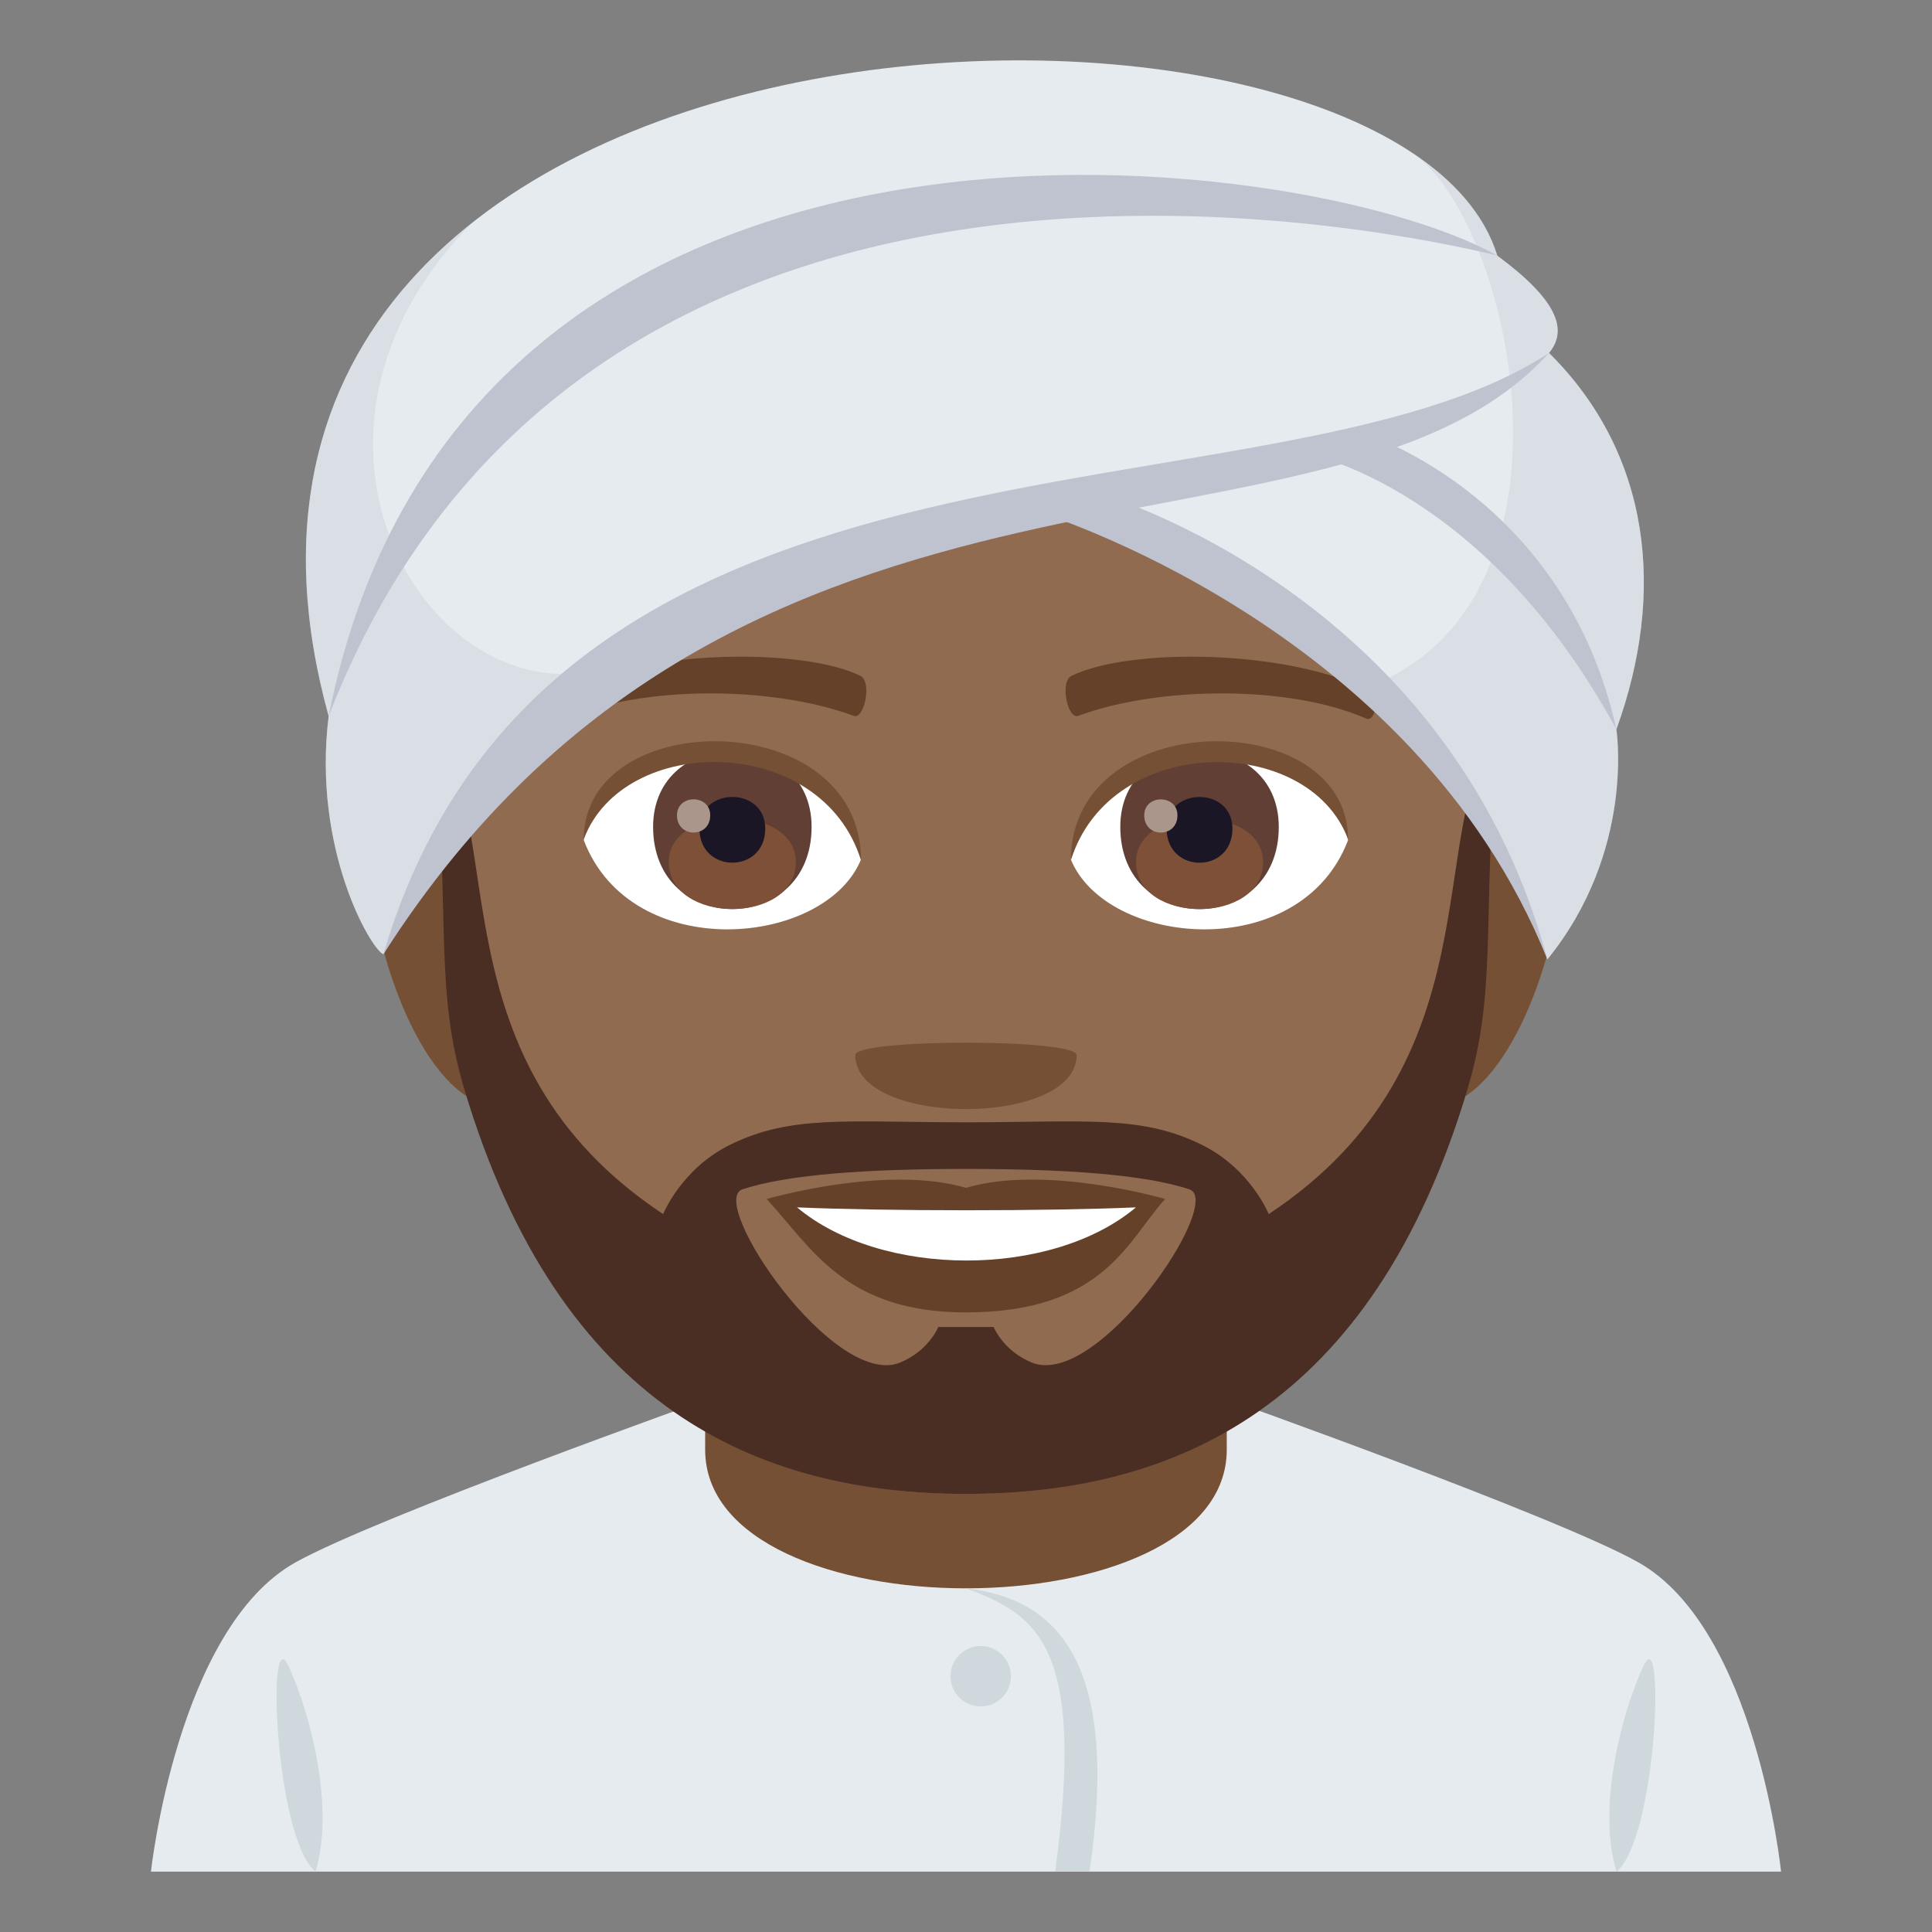 <?xml version="1.0" encoding="utf-8"?>
<!-- Generator: Adobe Illustrator 19.0.0, SVG Export Plug-In . SVG Version: 6.00 Build 0)  -->
<svg version="1.1" id="Layer_1" xmlns="http://www.w3.org/2000/svg" xmlns:xlink="http://www.w3.org/1999/xlink" x="0px" y="0px"
	 width="64px" height="64px" viewBox="0 0 64 64" enable-background="new 0 0 64 64" xml:space="preserve">
<rect x="0" y="0" width="64" height="64" fill="#808080" stroke="none"/>
<path fill="#755035" d="M14.896,24.239c-5.717-1.132-1.25,16.405,3.225,11.568C20.197,33.566,17.572,24.769,14.896,24.239z"/>
<path fill="#755035" d="M49.1,24.239c-2.676,0.529-5.299,9.326-3.225,11.568C50.354,40.645,54.814,23.108,49.1,24.239z"/>
<path fill="#E6EBEF" d="M9.787,51.757c2.701-1.511,13.908-5.499,13.908-5.499h16.695c0,0,11.197,3.981,13.881,5.496
	C58.178,53.952,59,62,59,62H5C5,62,5.871,53.946,9.787,51.757z"/>
<path fill="#755035" d="M23.359,48.021c0,6.126,17.279,6.126,17.279,0c0-3.737,0-9.914,0-9.914H23.359
	C23.359,38.107,23.359,43.196,23.359,48.021z"/>
<path fill="#CFD8DD" d="M10.451,62c0.627-2.028-0.113-5.113-0.895-6.811C8.828,53.606,9.102,60.885,10.451,62"/>
<path fill="#CFD8DD" d="M53.549,62c-0.629-2.028,0.109-5.113,0.893-6.811C55.168,53.606,54.895,60.885,53.549,62"/>
<path fill="#CFD8DD" d="M31.998,52.615c2.471,0.908,3.94,2.022,2.957,9.385h1.137C37.094,55.169,35.094,52.961,31.998,52.615z"/>
<path fill="#CFD8DD" d="M32.488,54.527c0.551,0,1,0.447,1,1s-0.449,1-1,1c-0.555,0-1-0.447-1-1S31.934,54.527,32.488,54.527"/>
<path fill="#916B50" d="M32,5.486c-11.826,0-17.523,8.945-16.809,21.385c0.143,2.503,1.693,10.666,3.158,13.594
	c1.502,2.996,6.512,7.615,9.582,8.571c1.943,0.603,6.191,0.603,8.131,0c3.074-0.956,8.088-5.575,9.586-8.571
	c1.467-2.928,3.016-11.091,3.16-13.594C49.521,14.431,43.824,5.486,32,5.486z"/>
<path fill="#664129" d="M32,39.349c-2.66-0.782-6.602,0.37-6.602,0.37c1.5,1.634,2.602,3.756,6.602,3.756
	c4.58,0,5.359-2.407,6.598-3.756C38.598,39.719,34.654,38.563,32,39.349z"/>
<path fill="#FFFFFF" d="M26.404,39.996c2.787,2.34,8.42,2.354,11.225,0C34.654,40.123,29.396,40.124,26.404,39.996z"/>
<path fill="#755035" d="M35.666,34.95c0,2.387-7.334,2.387-7.334,0C28.332,34.403,35.666,34.403,35.666,34.95z"/>
<path fill="#4A2E24" d="M42.029,40.218c0,0-0.605-1.499-2.211-2.292c-2.016-0.997-3.83-0.754-7.82-0.747
	c-3.99-0.007-5.805-0.25-7.822,0.747c-1.604,0.793-2.209,2.292-2.209,2.292c-7.619-5.047-5.111-12.731-7.572-16.031
	c0.512,6.344,0,8.59,0.984,11.887c3.164,10.595,9.75,13.409,16.619,13.414c6.869-0.005,13.453-2.819,16.617-13.414
	c0.986-3.297,0.473-5.543,0.986-11.887C47.143,27.487,49.65,35.171,42.029,40.218z M34.18,45.137
	c-0.955-0.394-1.264-1.179-1.264-1.179h-1.834c0,0-0.311,0.785-1.266,1.179c-2.189,0.889-6.41-5.348-5.219-5.74
	c1.521-0.5,4.17-0.674,7.4-0.675c3.231,0.001,5.879,0.175,7.4,0.675C40.59,39.789,36.371,46.026,34.18,45.137z"/>
<path fill="#FFFFFF" d="M44.656,27.832c-1.578,4.136-8.006,3.53-9.184,0.636C36.365,23.819,43.789,23.42,44.656,27.832z"/>
<path fill="#FFFFFF" d="M19.338,27.832c1.58,4.136,8.01,3.53,9.185,0.636C27.631,23.817,20.209,23.419,19.338,27.832z"/>
<path fill="#664129" d="M45.313,22.855c-2.703-1.342-7.879-1.407-9.807-0.472c-0.412,0.181-0.141,1.453,0.207,1.332
	c2.688-0.996,7.022-1.019,9.535,0.086C45.582,23.943,45.723,23.042,45.313,22.855z"/>
<path fill="#664129" d="M18.684,22.855c2.705-1.342,7.877-1.407,9.807-0.472c0.412,0.181,0.141,1.453-0.205,1.332
	c-2.691-0.996-7.021-1.019-9.537,0.086C18.414,23.943,18.275,23.042,18.684,22.855z"/>
<path fill="#613F34" d="M37.111,27.392c0,3.63,5.25,3.63,5.25,0C42.361,24.024,37.111,24.024,37.111,27.392z"/>
<path fill="#7D5037" d="M37.631,28.554c0,2.081,4.211,2.081,4.211,0C41.842,26.621,37.631,26.621,37.631,28.554z"/>
<path fill="#1A1626" d="M38.646,27.449c0,1.507,2.18,1.507,2.18,0C40.826,26.051,38.646,26.051,38.646,27.449z"/>
<path fill="#AB968C" d="M37.904,27.01c0,0.76,1.1,0.76,1.1,0C39.004,26.304,37.904,26.304,37.904,27.01z"/>
<path fill="#613F34" d="M21.635,27.391c0,3.63,5.25,3.63,5.25,0C26.885,24.023,21.635,24.023,21.635,27.391z"/>
<path fill="#7D5037" d="M22.154,28.552c0,2.081,4.211,2.081,4.211,0C26.365,26.62,22.154,26.62,22.154,28.552z"/>
<path fill="#1A1626" d="M23.17,27.448c0,1.506,2.18,1.506,2.18,0C25.35,26.05,23.17,26.05,23.17,27.448z"/>
<path fill="#AB968C" d="M22.426,27.008c0,0.762,1.101,0.762,1.101,0C23.527,26.302,22.426,26.302,22.426,27.008z"/>
<path fill="#755035" d="M44.656,27.802c0-4.441-9.184-4.441-9.184,0.703C36.783,24.284,43.346,24.284,44.656,27.802z"/>
<path fill="#755035" d="M19.338,27.802c0-4.441,9.185-4.441,9.185,0.701C27.213,24.281,20.65,24.281,19.338,27.802z"/>
<path fill="#E6EBEF" d="M51.313,11.691c0.66-0.793,0.221-1.797-1.723-3.229c0.002,0,0.002,0.001,0.008,0.001
	C46.289-2.293,4.016-1.169,10.887,23.724c-0.547,4.396,1.406,7.732,1.814,7.887c4.471-8.783,13.797-12.822,22.16-15.179
	c12.914,3.317,16.396,15.351,16.396,15.351c2.922-3.6,2.287-7.627,2.287-7.62C55.193,19.618,54.688,15.037,51.313,11.691z"/>
<path opacity="0.3" fill="#BEC3CF" d="M15.66,7.367c-4.445,3.51-6.846,8.851-4.774,16.357c-0.547,4.396,1.406,7.732,1.814,7.887
	c1.111-2.183,5.703-7.813,7.324-9.457C14.156,23.724,8.615,14.441,15.66,7.367z"/>
<path opacity="0.3" fill="#BEC3CF" d="M51.313,11.691c0.66-0.793,0.221-1.797-1.723-3.229c0.002,0,0.002,0.001,0.008,0.001
	c-0.408-1.321-1.404-2.464-2.822-3.404c3.258,2.187,5.996,14.502-1.162,17.574c3.729,3.598,5.645,9.15,5.645,9.15
	c2.922-3.6,2.287-7.627,2.287-7.62C55.193,19.618,54.688,15.037,51.313,11.691z"/>
<path fill="#BEC3CF" d="M12.701,31.611c5.537-18.828,29.455-13.9,38.611-19.92C44.197,19.571,24.566,13.017,12.701,31.611z"/>
<path fill="#BEC3CF" d="M53.545,24.162c-1.68-7.61-8.139-9.722-8.139-9.722l-2.074,0.597C43.332,15.037,49.203,16.154,53.545,24.162
	z"/>
<path fill="#BEC3CF" d="M51.258,31.782C47.988,19.589,36.34,16.321,36.34,16.321l-2.072,0.597
	C34.268,16.917,46.795,20.658,51.258,31.782z"/>
<path fill="#BEC3CF" d="M10.887,23.724C15.32,1.359,43.061,4.823,49.59,8.461C41.908,6.631,18.639,3.669,10.887,23.724z"/>
</svg>
